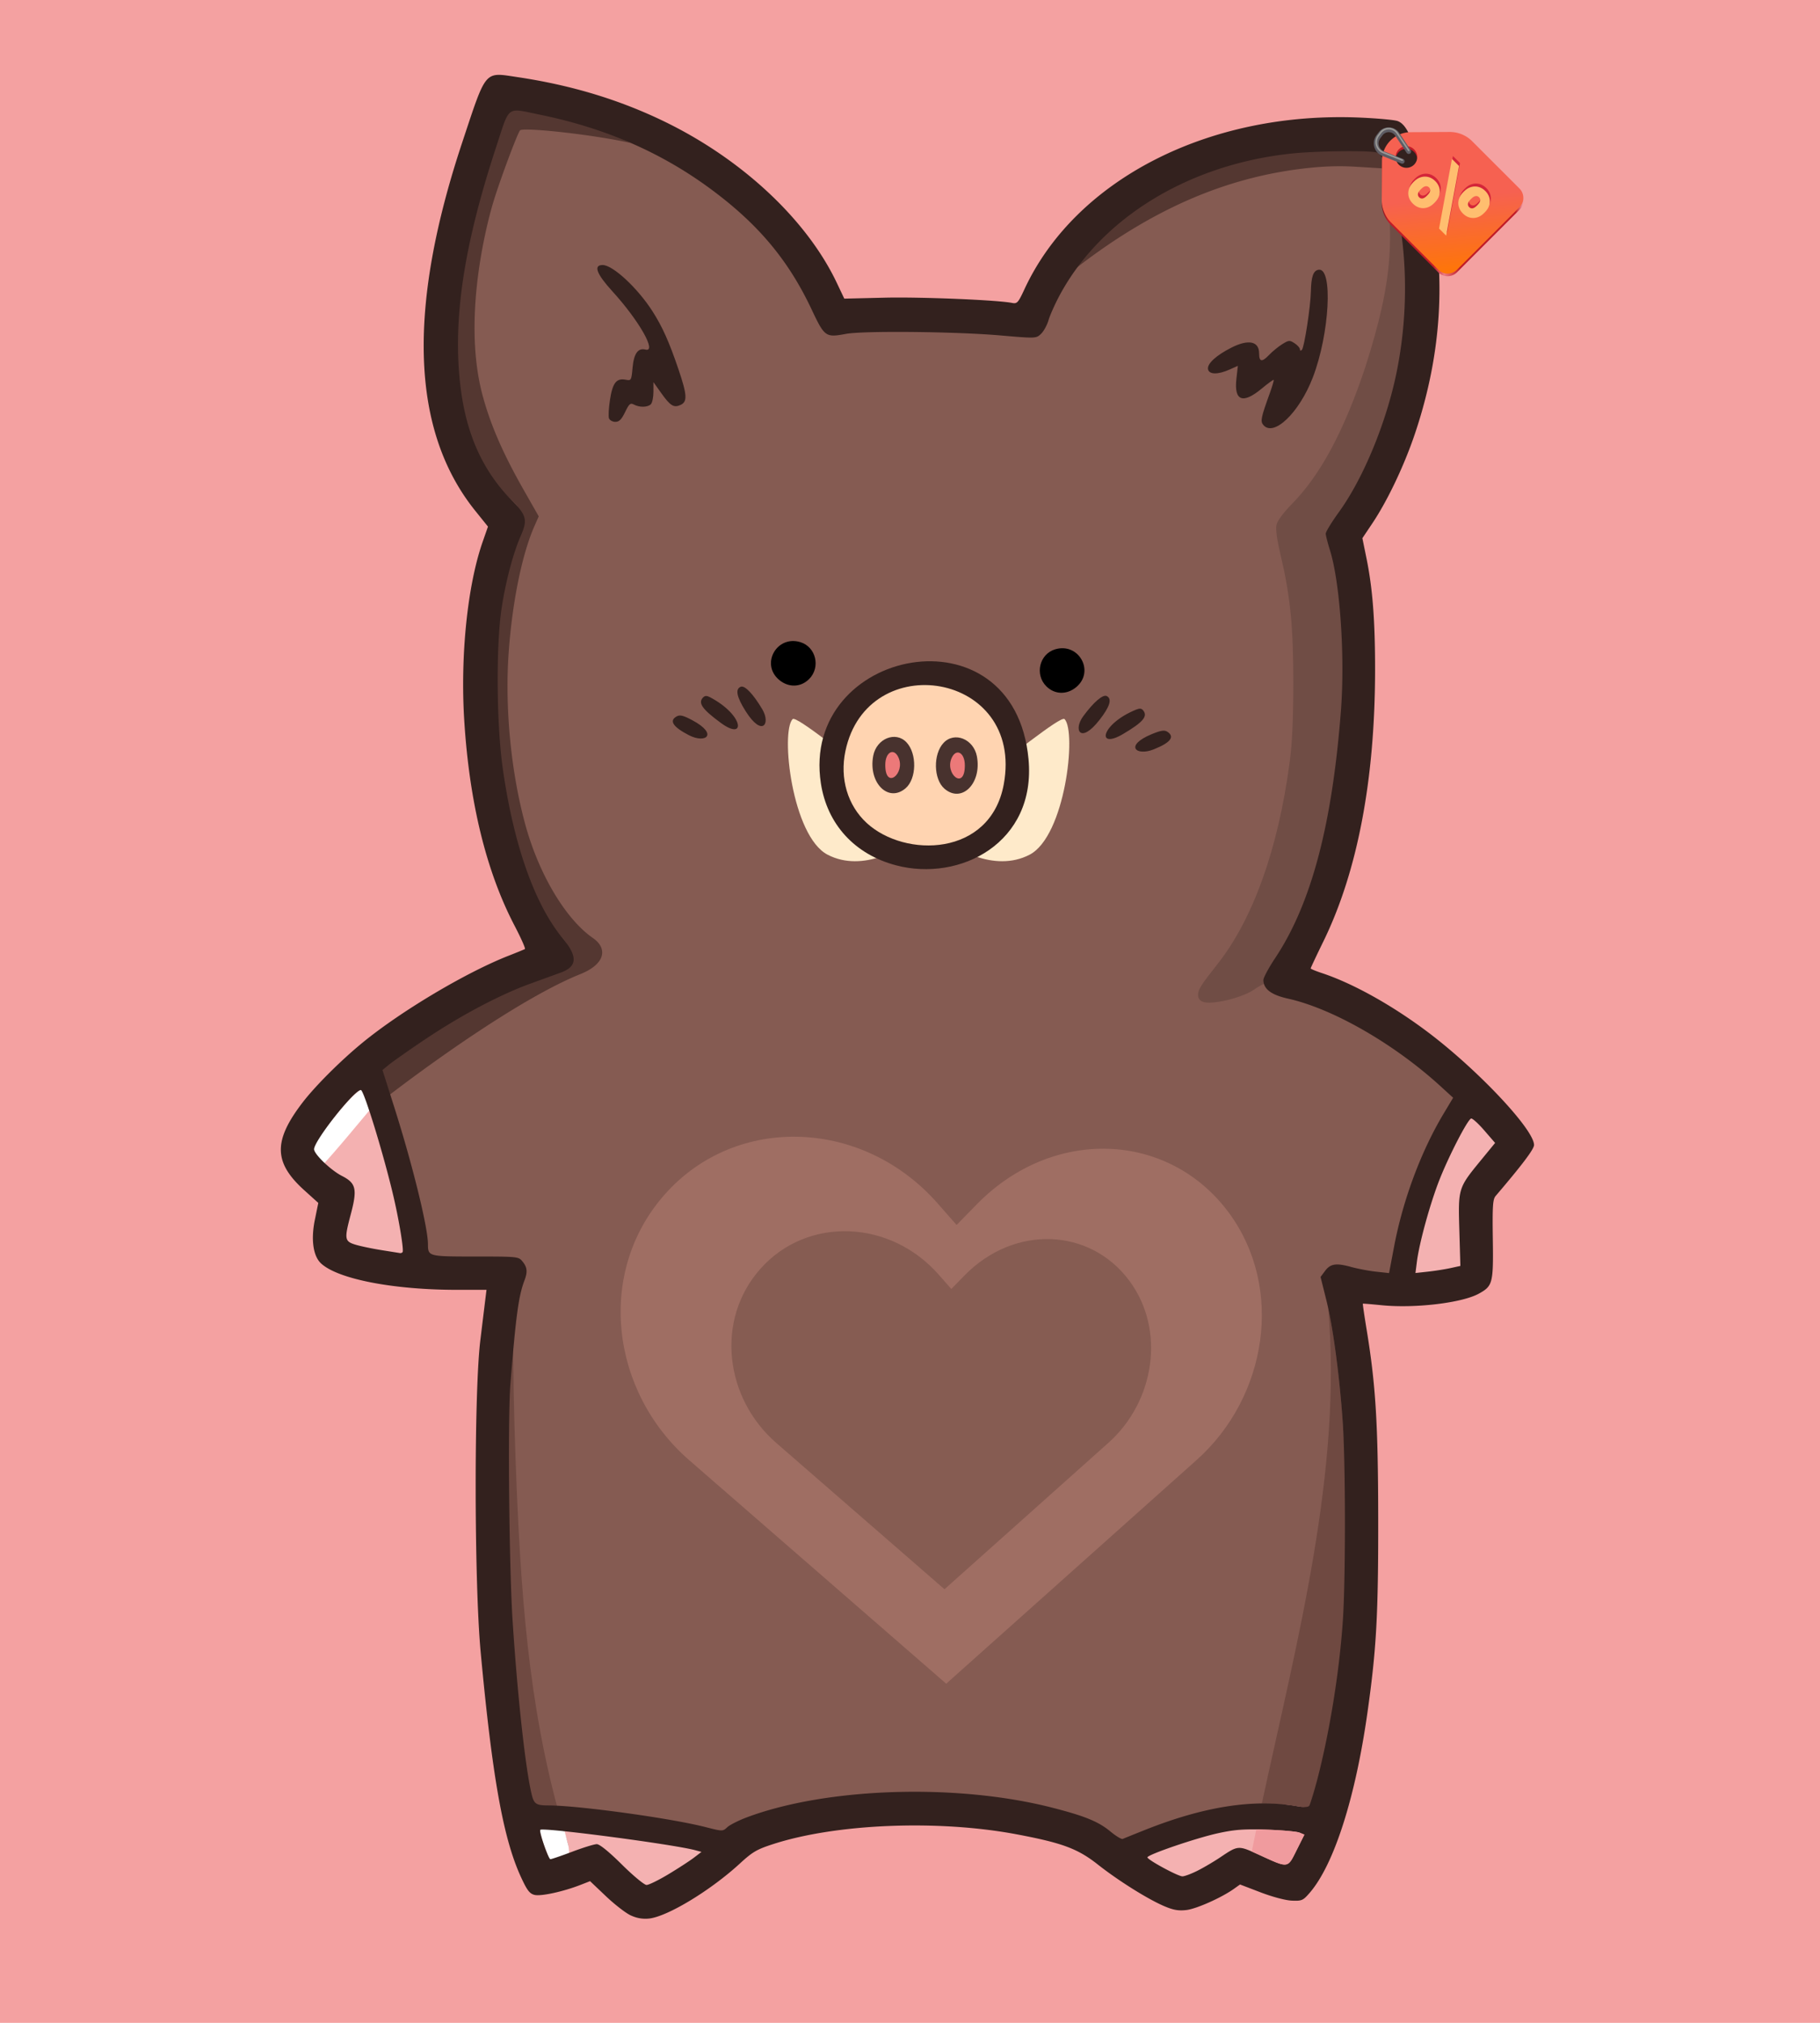 <svg xmlns="http://www.w3.org/2000/svg" xmlns:xlink="http://www.w3.org/1999/xlink" xml:space="preserve" width="1800" height="2000"><defs><linearGradient id="a" x1="2" x2="112" y1="74" y2="74" gradientUnits="userSpaceOnUse"><stop offset="0" stop-color="#ef939a"/><stop offset=".046" stop-color="#c01c28"/><stop offset=".436" stop-color="#c01c28"/><stop offset=".545" stop-color="#eb7981"/><stop offset=".618" stop-color="#c01c28"/><stop offset=".936" stop-color="#c01c28"/><stop offset="1" stop-color="#650e14"/></linearGradient><linearGradient id="b" x1="68" x2="73.75" y1="125.75" y2="64" gradientUnits="userSpaceOnUse"><stop offset="0" stop-color="#ff7800"/><stop offset="1" stop-color="#f66151"/></linearGradient><linearGradient xlink:href="#a" id="c" x1="2" x2="112" y1="74" y2="74" gradientTransform="matrix(-1 0 0 1 1485.635 131.16)" gradientUnits="userSpaceOnUse"/><linearGradient xlink:href="#b" id="d" x1="68" x2="73.75" y1="125.75" y2="64" gradientTransform="matrix(-1 0 0 1 1485.635 131.16)" gradientUnits="userSpaceOnUse"/></defs><path fill="#f4a1a1" fill-rule="evenodd" d="M0 0h1800v2000H0z"/><path fill="#855b52" d="M528.408 106.899c-4.756-.253-8.5-.377-13.202.336s-12.337 3.236-17.454 9.538c-4.088 5.035-3.998 6.293-5.223 8.958-1.227 2.665-2.488 5.677-3.867 9.127-2.762 6.898-5.947 15.471-9.19 24.623-6.483 18.308-13.067 38.376-16.46 51.786-3.586 14.185-7.903 35.505-10.101 49.894-5.112 33.472-6.155 84.394-.917 113.194 6.746 37.093 22.788 76.23 49.827 124.361l7.452 13.264-.406.934v.005c-8.388 19.367-15.541 47.352-20.795 77.749-7.07 40.908-8.492 111.436-3.277 154.138 10.79 88.362 36.486 153.2 82.088 193.963 1.498 1.339 1.161 1.136 2.257 2.18a185 185 0 0 1-12.055 6.201c-30.544 14.4-60.085 31.716-101.087 59.072-27.54 18.373-48.197 32.79-62.337 43.578-7.068 5.394-12.443 9.77-16.82 14.01-2.187 2.123-4.131 4.064-6.336 7.296-2.202 3.232-8.375 9.31-3.13 22.892 7.043 18.237 31.138 111.545 33.638 129.968.677 4.997 1.428 9.636 2.17 13.48.37 1.92.721 3.602 1.184 5.38a32 32 0 0 0 .94 3.112c.48 1.343-1.068 2.232 5.484 8.816 4.766 4.787 6.799 4.735 8.228 5.262 1.43.524 2.22.705 2.88.857 1.318.307 2.028.399 2.733.499 1.41.197 2.597.31 4.001.426 2.802.237 6.279.447 10.479.66 8.4.427 19.556.833 31.697 1.129 14.77.361 20.286.7 26.175 1.046-.077.258-.046.442-.14.708-2.23 6.322-2.858 10.929-4.12 18.165a480 480 0 0 0-3.531 24.055c-3.17 26.19-3.366 40.97-1.303 107.058 5.094 163.23 14.2 254.11 35.024 346.013l6.66 29.386a22.31 22.31 0 0 0 21.752 17.376h7.753c5.006 0 34.896 3.162 63.366 7.348 28.47 4.183 58.805 9.5 70.775 12.496l13.086 3.273a22.3 22.3 0 0 0 15.18-1.585l15.593-7.593c57.73-28.126 201.15-37.324 293.614-14.467 30.877 7.635 42.297 12.283 51.965 19.11 4.289 3.03 8.476 5.615 12.563 7.726 2.04 1.055 3.996 1.994 6.516 2.89 2.522.897 3.897 3.73 14.911 1.092 3.398-.814 3.484-1.024 5.23-1.635 1.75-.608 3.885-1.377 6.362-2.285a1308 1308 0 0 0 17.758-6.675c29.167-11.192 65.854-20.005 84.317-21.247 5.242-.353 9.994-.72 13.604-1.041a161 161 0 0 0 4.63-.461c.673-.078 1.246-.143 2.253-.315.503-.087 1.006-.144 2.472-.552.733-.203 1.603-.355 3.892-1.473 1.144-.559 2.698-1.242 5.235-3.55.635-.577 1.33-1.273 2.07-2.154s2.299-3.294 2.3-3.294l2.938-11.065s-.151 2.6-.204 2.982c-.052.385-.084.564-.11.705-.046.284-.063.377-.077.449a500 500 0 0 1 .708-3.257 20119 20119 0 0 1 9.82-44.006c28.6-127.452 42.863-203.774 51.626-276.858 3.783-31.546 4.802-53.073 4.911-102.718.064-28.896.055-44.663-.643-56.453-.697-11.79-2.46-20.074-4.841-28.826-.18-.662-.064-.25-.224-.863.666.125 1.668.155 2.128.282 6.809 1.892 15.387 3.361 23.578 4.48l13.177 1.806c11.699 1.6 22.618-6.196 24.905-17.778l2.34-11.85c11.383-57.597 28.063-102.87 52.732-144.32 1.323-2.226 3.605-4.76 5.374-11.672 1.767-6.912-.57-17.535-4.059-22.844-6.976-10.617-13.435-14.121-26.656-25.154-40.84-34.074-89.318-62.264-131.037-74.883-13.804-4.174-21.143-6.623-24.242-7.87-1.02-1.438-2.398-3.098-4.85-5.075-5.299-4.268-15.081-5.876-20.043-4.966-9.924 1.823-11.451 4.316-16.956 7.423-.609.342-2.21.923-3.241 1.378.501-.688.66-1.01 1.183-1.717 44.184-59.916 69.968-148.522 74.385-245.89 2.615-57.694-.35-113.224-8.833-155.272-4.72-23.398-5.78-33.564-5.61-34.59.085-.512-.247-.165 1.432-2.559s5.386-6.753 10.804-13.092c31.796-37.213 53.477-79.135 73.496-140.333 20.611-63.002 28.295-112.348 24.246-161.91-1.156-14.161-2.43-27.896-3.605-35.247v-.005l-1.336-8.36a22.31 22.31 0 0 0-21.363-18.774l-20.453-.604c-91.257-2.7-175.341 22.496-257.275 76.504-37.01 24.394-49.181 37.953-66.8 73.787l-8.14 16.554-4.847-.12c-11.342-.283-59.017-.88-107.468-1.372-41.299-.42-63.505-.737-74.484-1.32-1.456-.078-.919-.075-1.978-.172-.286-.496-.127-.22-.395-.713a604 604 0 0 1-8.118-15.552c-34.332-68.082-89.737-121.127-164.332-158.51-23.172-11.61-41.013-16.242-80.78-21.115-22.273-2.73-35.635-4.258-45.146-4.764zm794.118 1165.35c-.94.264-1.217.042-1.19.037.024 0 .79-.016 1.19-.037"/><path fill="#feeaca" fill-rule="evenodd" d="M874.838 775.07c-32.544-22.714-87.256-67.94-90.943-64.077-12.065 12.655-.602 115.753 34.607 134.062 35.074 18.239 76.558-6.566 87.685-20.054 11.124-13.488 1.194-27.217-31.349-49.932m87.105 0c32.545-22.713 87.257-67.94 90.943-64.076 12.065 12.655.603 115.753-34.606 134.062-35.074 18.239-76.559-6.566-87.685-20.054-11.125-13.488-1.194-27.217 31.348-49.932"/><path fill="#ec7979" d="M945.267 740.37c-3.087.776-5.092 2.971-6.592 5.445-1.5 2.472-2.491 5.425-2.813 8.6a20.9 20.9 0 0 0 .407 6.522c1.303 5.835 4.537 11.056 10.144 12.442 1.674.414 2.17.432 3.895-.016h.005c2.365-.616 4.156-2.332 5.293-4.262 1.14-1.93 1.792-4.162 2.154-6.693.218-1.532.312-2.705.359-4.58.121-5.153-.745-9.608-3.105-13.144-1.197-1.79-2.542-3.17-4.788-4.02a8.53 8.53 0 0 0-4.959-.295zm-61.029.22c-1.641-.41-3.46-.182-4.966.56-4.074 2.009-6.054 6.519-6.693 11.75-.32 2.63-.257 6.73.221 9.36h.005c.43 2.368 1.04 4.373 2.061 6.083s2.605 3.141 4.523 3.742c.625.195.915.31 1.863.327 2.002.042 2.998-.44 4.413-1.274 1.828-1.074 3.105-2.445 4.229-4.116 1.203-1.787 2.173-3.997 2.738-6.135.403-1.525.523-2.495.53-4.9.009-2.384-.1-3.379-.473-4.81-.825-3.17-2.176-5.965-4.214-8.026-1.189-1.203-2.593-2.148-4.236-2.56z"/><path fill="#ffd4b1" d="M913.877 670.127c-40.815.124-73.674 26.309-83.89 66.58-6.78 26.73-1.564 54.525 14.642 74.269 13.835 16.853 35.233 27.928 59.398 31.473 15.56 2.282 31.357.683 46.042-4.677 33.098-12.08 51.606-42.409 51.606-82.321 0-33.88-16.872-61.571-46.538-75.898-13.992-6.758-25.867-9.473-41.26-9.426m-30.933 66.17c3.813-.422 7.55 1.149 10.434 6.787 2.79 5.455 2.32 3.61 2.32 13.276 0 4.55-.125 7.058-.353 8.422s-.428 1.887-1.432 3.877c-.742 1.468-3.932 5.319-4.427 5.713-.938.742-3.019 1.631-5.078 1.89-2.059.26-3.989-.178-4.46-.424-5.177-2.698-9.276-9.857-9.131-20.946.109-8.462.918-10.542 4.68-14.501 2.584-2.721 5.156-3.84 7.447-4.094m62.805.252c1.879.039 4.181.688 6.978 2.713 4.06 2.943 6.142 7.037 6.153 15.667v.005c.017 12.487-3.72 18.69-9.492 21.312-2.397 1.09-3.767 1.16-5.122.867s-3.082-1.152-5.395-3.463c-3.612-3.612-5.17-7.537-5.17-16.857 0-7.239 1.955-12.678 4.368-15.92s4.865-4.382 7.68-4.323z"/><path fill="#543731" d="M1370.331 145.643c-7.52-2.017-72.204-5.894-95.773-3.527-90.463 9.088-171.577 65.267-217.184 128.227l10.36-7.916c72.896-55.717 143.856-86.49 220.703-95.71 19.065-2.288 34.988-2.877 51.433-1.913l31.448 1.905c-2.9-7.497 1.962-20.275-.987-21.066M498.958 88.561c-10.506-.275-5.61 32.183-15.15 61.259-8.165 24.882-14.956 48.155-20.417 70.1-5.069 20.38-7.122 38.028-9.932 56.348-4.986 39.48-5.548 91.835-.109 117.988 4.188 20.117 13.847 47.682 21.177 60.417 6.398 11.115 21.089 29.857 30.07 38.36 10.15 9.61 12.135 13.04 7.737 26.461.033 4.074-1.526 8.61-4.309 14.981-3.49 7.99-6.991 18.52-10.128 30.16-14.816 61.471-14.46 139.371 1.237 228.974 2.662 15.202 12.403 50.21 18.417 66.187 10.99 29.2 22.2 48.783 38.414 67.112 7.372 8.333 8.614 16.688 4.39 23.333 1.288 7.137-8.08-5.642-17.775-2.11-5.048 1.84-17.256 11.45-28.94 15.692-29.925 10.862-65.631 44.745-100.38 68.191-16.355 11.038-32.443 22.315-35.746 25.06l-2.348 1.95a39 39 0 0 0 2.021 6.24c2.394 5.731-13.827 34.248-12.004 32.808 60.883-48.037 152.354-112.314 208.877-134.988 24.41-9.792 27.352-25.235 12.337-35.642-27.044-18.74-53.537-63.248-66.947-112.467-14.182-52.062-20.283-115.743-16.321-170.389 3.621-49.953 13.225-96.838 25.53-124.66l4.154-9.394-14.95-26.275c-20.388-35.82-32.715-64.154-40.536-93.187-21.619-80.251 7.052-179.63 10.543-191.178 6.6-21.84 23.924-68.261 26.502-71.024 2.927-3.136 70.079 3.742 109.769 12.597-26.447-11.016-41.977-31.634-72.162-37.786-10.376-2.114-26.005-9.801-30.778-9.927z"/><path fill="#f4b1b1" d="M1455.435 1100.666c-3.539 0-4.228 1.413-4.986 2.12s-1.293 1.364-1.86 2.106c-1.136 1.489-2.311 3.304-3.647 5.514-2.671 4.423-5.898 10.365-9.31 17.044-6.82 13.358-14.312 29.55-18.901 41.718-9.216 24.435-18.837 61.293-21.948 84.312l-.53 3.917a6.157 6.157 0 0 0 6.891 6.932l4.314-.56c14.506-1.878 27.53-3.848 33.187-5.128l5.664-1.277a6.16 6.16 0 0 0 4.8-6.074l-.374-31.93c-.273-23.42-.374-34.137 2.299-42.178s8.668-15.301 22.192-31.722c2.574-3.126 4.87-6.072 6.567-8.407.849-1.166 1.542-2.164 2.108-3.076.284-.457.534-.872.813-1.47.14-.298.293-.627.46-1.23.169-.608.695-1.464-.086-3.777-.522-1.545-.825-1.704-1.137-2.149s-.632-.85-.992-1.295a86 86 0 0 0-2.63-3.06 301 301 0 0 0-7.336-7.862 285 285 0 0 0-7.455-7.495 70 70 0 0 0-2.834-2.6 17 17 0 0 0-1.265-1.005 8 8 0 0 0-.958-.598c-.456-.24-.871-.77-3.046-.77m-217.467 701.566c-1.51-.036-3.045.137-5.221.137-14.716 0-36.977 5.095-63.362 13.737-15.635 5.12-24.528 8.123-30.022 10.592-2.746 1.235-4.758 1.934-6.998 4.73-1.12 1.397-2.172 3.913-1.938 6.304.233 2.395 1.333 3.978 2.14 4.95 1.707 2.056 2.295 2.092 3.44 2.848a83 83 0 0 0 4.07 2.49 218 218 0 0 0 11.203 5.993c5.168 2.589 9.206 4.434 12.586 5.648s5.771 2.576 10.435 1.132c3.97-1.23 8.846-3.634 14.662-6.7s12.158-6.71 17.43-10.107c8.152-5.256 12.567-7.85 15.027-8.77s3.344-.857 7.729-.4l8.282.865a7.26 7.26 0 0 0 7.92-6.08l.978-6.144c.508-3.196 1.367-7.614 1.664-8.804.23-.921.748-1.977.42-4.522-.33-2.545-3.256-5.953-5.35-6.787-2.092-.833-3.585-1.075-5.098-1.112z"/><path fill="#704d45" d="M1325.68 117.71c-73.776-.09-120.608 20.593-178.5 46.364-6.432 2.864-14.725 10.551-20.861 14.194l-3.82 21.25c27.872-21.23 59.307-45.369 95.821-44.131 38.446 1.303 94.254-16.103 125.926-12.895l20.77 3.245c16.602 86.224 12.29 132.32-14.617 216.931-21.068 63.338-44.306 106.708-72.622 135.542-8.559 8.717-14.428 16.658-15.326 20.744-.943 4.298.452 14.63 3.97 29.423 9.66 40.607 12.714 71.16 12.687 126.89-.015 35.763-1.102 59.163-3.642 78.392-11.262 85.298-36.2 155.066-71.29 199.448-16.473 20.837-19.295 25.305-19.295 30.535 0 3.295 1.673 5.689 4.816 6.883 8.454 3.215 37.592-3.596 49.907-11.666 31.633-21.72 33.055 1.81 48.72-34.855 8.524-14.566 24.471-50.962 31.349-74.276 27.54-93.359 41.964-222.056 25.694-312.414l-4.858-24.685 11.604-18.35c44.356-67.756 75.755-171.032 68.899-254.843-1.264-15.473-4.308-38.517-6.757-51.21-5.422-28.068-21.433-76.872-27.072-82.512-6.479-6.478-17.789-7.948-61.503-8.002"/><path fill="#f4b1b1" d="M554.304 1805c-.996 0-2.838.447-4.057 1.842a5.37 5.37 0 0 0-1.327 3.762c.065 1.663.434 1.966.613 2.323.361.714.571.957.814 1.278a23 23 0 0 0 1.681 1.95c2.95 3.128 4.904 7.384 5.475 12.405.11.95.218 1.821.327 2.536.056.356.11.663.175.992.034.163.062.322.137.591.039.137.08.299.196.592.114.29 0 .638 1.211 1.852h.005l1.315.969s.713.31.983.389c.54.155.88.187 1.145.202.53.037.766 0 .962-.02.393-.042.551-.083.706-.117.308-.068.506-.128.739-.196.464-.135.992-.302 1.63-.514a189 189 0 0 0 4.78-1.672 216 216 0 0 1 11.9-3.945c3.408-1.01 6.732-1.564 6.09-1.54.97-.037-.524-.462.978.444 2.429 1.464 8.936 6.82 16.491 14.049 15.048 14.393 22.237 20.988 27.511 24 .592.338 1.162.634 1.731.892.285.13.56.25.917.374s.464.367 2.04.381c2.926.027 3.401-.643 5.005-1.303s3.498-1.542 5.626-2.604c4.256-2.124 9.427-4.958 14.462-7.979 6.848-4.106 14.833-9.3 21.094-13.6 3.13-2.15 5.815-4.066 7.775-5.568.979-.75 1.757-1.373 2.455-2.02.35-.323.666-.595 1.15-1.246.241-.324.574-.693.908-1.76.334-1.064.314-3.977-1.51-5.644-1.143-1.045-1.367-.932-1.66-1.059a9 9 0 0 0-.725-.277 28 28 0 0 0-1.403-.428 109 109 0 0 0-3.81-.984 220 220 0 0 0-9.636-2.106c-21.763-4.197-73.225-11.489-111.003-15.757a2844 2844 0 0 0-12.165-1.346l-.862-.087c-.11-.015-.205-.022-.299-.03-.093-.015.114-.029-.568-.029z"/><path fill="#6f4941" d="M505.852 1311.087c-3.856-6.09-5.496 41.559-5.48 159.083.02 108.376.489 125.17 4.904 173.123 2.687 29.208 6.892 66.49 9.34 82.845 2.452 16.356 5.026 34.033 5.718 39.281 1.121 8.486.526 30.667 6.193 31.875 14.803 3.154 38.416 36.931 35.027 25.191-36.662-116.641-45.376-230.38-50.559-351.251-1.757-42.06-3.21-94.636-3.232-116.834-.02-22.197-.882-41.69-1.911-43.313"/><path fill="#f4b1b1" d="M366.245 1093.335a6.48 6.48 0 0 0-6.248 2.16l-16.77 19.857c-9.184 10.876-19.28 22.477-21.515 24.827l-5.003 5.26a6.47 6.47 0 0 0 .909 9.713l7.01 5.044h.004c4.034 2.9 9.58 6.612 12.922 8.618 2.268 1.363 5.855 4.817 5.674 4.56.031.047 1.08 2.986.864 7.949-.218 4.963-1.297 11.822-3.307 20.118a266 266 0 0 0-2.638 12.073c-.685 3.565-1.183 5.718-1.183 8.422 0 2.27.633 5.044 2.223 7.265s3.76 3.69 6.12 4.812c4.716 2.248 10.79 3.612 20.341 5.449 8.306 1.595 16.728 3.261 17.888 3.513 2.621.572 5.9.841 8.998.945h.004l4.934.167a6.47 6.47 0 0 0 6.65-7.124l-.971-9.456c-2.268-22.141-12.79-66.38-25.329-107.678l-6.692-22.039a6.48 6.48 0 0 0-4.884-4.455z"/><path fill="#fff" d="M357.262 1077.577c-6.767.119-48.082 51.232-48.082 60.115 0 3.547 7.395 14.235 9.85 14.235.336 0 14.35-15.906 25.636-29.372l20.517-24.483-2.678-9.558c-1.47-5.258-3.577-10.12-4.682-10.804a1 1 0 0 0-.56-.133m183.666 729.137c-9.128 0-7.059 3.63-5.66 9.2.79 3.147 2.801 8.988 4.467 12.976 3.207 7.678 5.125 20 19.069 14.699 4.933-1.876 4.603-14.539 2.75-21.104-1.288-4.567-3.07-11.871-3.113-11.901 0 0-11.99-3.87-17.513-3.87"/><path fill="#6f4941" d="M1313.583 1293.296c14.22 160.317-31.019 329.717-65.602 489.788 12.208-.125 23.927.81 35.21 2.79 10.992 1.927 15.84 2.056 16.401.443 11.405-32.86 29.846-107.463 34.825-180.366 2.782-40.76-3.596-158.483-6.414-199.332-2.922-42.385-8.5-85.92-14.42-113.323"/><path fill="#33211e" d="M623.635 1893.696c-4.845-2.265-15.837-10.788-24.427-18.945l-15.621-14.827-9.559 3.727c-17.018 6.632-39.104 11.431-45.376 9.857-4.855-1.219-7.325-4.45-13.321-17.43-17.578-38.043-28.447-98.653-39.967-222.87-6.41-69.123-6.604-256.418-.319-308.01 1.708-14.021 3.78-30.988 4.603-37.706l1.5-12.214h-29.053c-62.988 0-117.605-10.567-134.477-26.018-7.893-7.228-10.244-23.512-6.234-43.181l3.414-16.743-13.849-12.5c-30.47-27.501-30.847-48.87-1.535-86.985 12.618-16.405 38.024-41.712 59.475-59.24 38.14-31.166 102.022-69.15 143.978-85.614 8.178-3.208 15.5-6.205 16.27-6.658s-3.83-10.841-10.225-23.087c-27.889-53.401-44.61-121.458-49.735-202.428-4.066-64.232 3.098-133.96 18.21-177.212l5.224-14.953-12.597-15.66c-63.37-78.772-67.642-199.266-12.906-364.051 24.18-72.794 21.514-69.634 54.549-64.72 53.521 7.959 101.466 22.494 146.253 44.336 76.627 37.371 140.23 97.01 169.708 159.132l7.395 15.58 39.976-.956c35.508-.85 111.407 2.28 125.98 5.196 4.955.99 6.02-.185 12.16-13.422 50.466-108.791 182.967-176.459 332.51-169.808 17.226.767 33.715 2.304 36.64 3.415 7.17 2.726 12.19 11.578 20.106 35.45 29.392 88.637 28.286 181.345-3.266 274.434-10.619 31.329-27.025 65.73-41.99 88.04l-9.725 14.5 3.983 19.489c6.145 30.068 8.601 61.772 8.578 110.666-.053 108.354-17.352 199.31-51.027 268.292-6.973 14.285-12.677 26.397-12.677 26.914s5.017 2.603 11.15 4.633c30.448 10.072 69.256 31.669 104.428 58.115 49.515 37.23 105.34 96.497 105.34 111.835 0 4.113-11.467 19.331-38.005 50.439-2.784 3.263-3.226 10.047-2.765 42.484.623 43.83-.053 46.466-13.829 54.066-16.646 9.183-63.266 14.72-96.22 11.43-9.932-.992-18.25-1.68-18.486-1.528s1.45 11.713 3.747 25.692c8.97 54.603 11.333 93.181 11.445 186.854.114 95.547-1.756 129.096-10.718 192.242-11.931 84.07-33.097 150.012-57.04 177.7-6.591 7.623-7.774 8.14-17.705 7.73-6.191-.255-19.122-3.683-30.917-8.2l-20.275-7.76-6.087 4.336c-12.205 8.688-36.967 19.735-46.871 20.907-7.798.925-12.844.067-21.739-3.699-16.315-6.904-45.495-25.171-65.946-41.285-19.973-15.737-35.158-21.376-80.525-29.909-77.347-14.546-177.584-10.551-240.158 9.571-16.505 5.309-20.68 7.73-33.273 19.296-29.181 26.808-72.047 52.728-90.088 54.478-6.305.611-12.105-.42-18.09-3.217m37.447-40.608c9.699-5.828 21.022-13.184 25.168-16.346l7.535-5.747-6.241-1.686c-21.468-5.804-150.54-22.771-153.175-20.137-1.48 1.479 7.998 29.023 9.987 29.023 1.11 0 10.87-3.34 21.687-7.42 10.82-4.082 21.69-7.426 24.158-7.435 2.837-.015 11.993 7.417 24.868 20.165 11.247 11.138 22.17 20.18 24.379 20.18 2.2 0 11.937-4.768 21.634-10.597m523.197-3.456c6.097-3.056 16.34-9.091 22.766-13.413 17.52-11.784 17.57-11.788 37.967-2.442 29.628 13.576 28.24 13.738 37.293-4.36l7.753-15.495-4.865-1.99c-2.674-1.094-17.29-2.407-32.478-2.916-22.475-.755-31.37-.112-47.795 3.455-21.724 4.717-70.099 21.234-70.099 23.933 0 2.393 30.117 18.722 34.59 18.756 2.083.016 8.774-2.472 14.868-5.528m-52.643-40.044c58.875-23.535 108.405-31.287 151.555-23.718 10.993 1.93 11.715-.14 12.275-1.754 11.405-32.859 27.642-108.84 32.62-181.742 2.783-40.761 2.734-154.907-.083-195.757-3.223-46.743-9.679-94.886-16.258-121.246l-5.697-22.832 4.348-5.844c5.436-7.31 10.948-8.16 26.015-4.016 6.541 1.8 17.63 3.895 24.643 4.654l12.75 1.381 4.974-26.236c8.746-46.111 26.58-93.988 48.909-131.288l9.477-15.832-12.566-11.478c-45.864-41.892-106.471-76.675-150.777-86.53-16.58-3.69-24.293-9.547-24.293-18.449 0-2.288 5.262-12.07 11.691-21.732 35.55-53.431 56.274-131.384 64.962-244.366 4.146-53.918-.853-126.952-10.877-158.925-2.265-7.225-4.122-14.571-4.128-16.323 0-1.753 5.86-11.311 13.03-21.242 24.245-33.568 46.894-88.455 57.06-138.277 12.407-60.806 10.855-126.238-4.324-182.249-6.963-25.699-10.52-33.703-15.576-35.058-7.521-2.019-58.835-1.441-82.404.926-102.482 10.295-189.942 63.538-231.2 140.749-4.494 8.412-9.35 19.324-10.788 24.248-1.44 4.924-4.795 10.997-7.457 13.497-4.827 4.536-4.922 4.54-40.577 1.466-44.087-3.798-135.153-4.693-152.32-1.494-20.099 3.742-21.095 3.032-33.937-24.19-23.102-48.98-52.944-84.533-100.14-119.31-49.032-36.132-104.396-60.148-169.01-73.315-33.199-6.765-29.086-9.87-42.963 32.421-31.789 96.88-42.749 169.334-35.429 234.196 5.402 47.861 21.683 84.788 50.189 113.83 15.625 15.921 16.694 20.067 9.459 36.631-7.392 16.919-14.832 45.23-18.75 71.342-5.55 36.998-5.013 113.733 1.102 157.368 10.511 74.997 31.496 134.863 58.824 167.814 15.603 18.81 15.195 28.68-1.432 34.74-5.05 1.84-18.74 6.816-30.423 11.057-29.925 10.863-69.338 31.773-104.086 55.218-16.357 11.037-32.443 22.313-35.746 25.058l-6.008 4.989 11.733 36.962c17.922 56.453 33.148 118.333 33.239 135.07.067 12.288.215 12.327 46.804 12.34 42.364.015 42.792.057 46.816 5.025 4.611 5.695 5.044 10.178 1.806 18.697-5.813 15.29-8.484 35.034-13.896 102.679-2.671 33.388-1.296 179.622 2.195 233.663 4.67 72.225 12.288 142.472 18.423 169.847 2.575 11.488 4.294 12.761 17.288 12.803 29.843.097 120.683 12.626 154.929 21.37 17.104 4.367 17.18 4.368 21.671.182 2.48-2.312 11.173-6.702 19.32-9.758 78.901-29.59 207.232-33.742 301.392-9.748 32.737 8.341 46.252 13.838 58.096 23.624 5.592 4.623 11.126 7.975 12.299 7.453 1.172-.523 10.735-4.39 21.25-8.593zm302.914-555.806 9.772-2.142-1.026-35.51c-1.197-41.482-1.203-41.464 21.56-69.233l13.82-16.86-10.77-12.432c-5.922-6.836-11.763-12.1-12.978-11.693-3.543 1.18-21.948 36.813-31.326 60.647-9.2 23.388-19.88 62.13-22.256 80.753l-1.448 11.334 12.439-1.361c6.842-.747 16.838-2.324 22.212-3.503m-1036.426-15.73c1.475-1.472-3.202-30.272-8.884-54.726-9.45-40.671-29.343-105.6-32.353-105.6-6.614 0-46.26 50.166-46.26 58.535 0 4.888 16.626 20.828 27.526 26.389 14.09 7.189 15.397 12.999 8.636 38.424-6.38 23.99-6.014 26.278 4.73 29.55 4.965 1.513 16.674 3.959 26.02 5.436a6756 6756 0 0 1 18.233 2.896c.682.115 1.74-.291 2.352-.903"/><path fill="#33211e" d="M1140.965 740.936c16.613-6.626 21.148-12.387 13.687-17.387-2.942-1.972-6.46-1.447-15.62 2.335-27.32 11.284-15.564 22.029 1.934 15.05m-30.299-15.175c19.848-11.728 24.766-17.504 19.93-23.405-1.62-1.98-3.416-2.183-6.86-.782-35.149 14.306-39.652 39.9-13.07 24.19m-23.354-13.825c10.385-13.262 12.758-20.982 7.29-23.728-3.818-1.917-12.95 5.917-23.338 20.024-9.933 13.49-2.771 27.734 16.048 3.704M681.3 726.883c-15.874-8.235-19.819-14.417-11.9-18.654 3.123-1.672 6.572-.801 15.311 3.868 26.073 13.93 13.31 23.46-3.411 14.784m31.65-12.104c-18.588-13.633-22.911-19.867-17.518-25.26 1.81-1.81 3.616-1.836 6.904-.1 33.562 17.711 35.515 43.624 10.615 25.363m24.606-11.448c-9.023-14.223-10.62-22.14-4.906-24.333 3.987-1.529 12.299 7.17 21.242 22.235 8.552 14.406.015 27.871-16.336 2.098"/><path fill="#f09b9e" d="M1242.517 1808.763q-2.295 10.964-4.485 21.86a455 455 0 0 1 6.977 3.152c29.63 13.577 28.24 13.74 37.295-4.359l7.75-15.493-4.862-1.992c-2.676-1.093-17.29-2.406-32.478-2.916a504 504 0 0 0-10.197-.252"/><path fill="#48322e" d="M895.688 779.325c10.872-9.376 11.352-34.192.878-45.342-10.754-11.447-29.742-3.76-32.949 13.342-5.013 26.714 15.023 46.703 32.07 32m-20.14-23.018c0-12.89 8.563-17.205 13.025-7.415 7.136 15.663-13.026 32.751-13.026 7.415"/><path d="M1034.819 678.538c-11.657-11.659-6.818-31.889 8.747-36.553 23.31-6.984 39.42 21.757 20.92 37.323-9.3 7.826-21.385 7.512-29.667-.77m-234.617-7.124c11.659-11.659 6.817-31.889-8.746-36.553-23.31-6.983-39.42 21.758-20.92 37.324 9.3 7.825 21.384 7.51 29.666-.771"/><path fill="#33211e" d="M1249.393 420.119c-3.017-3.634-2.273-7.244 6.467-31.416 2.478-6.851 4.205-12.759 3.837-13.128-.369-.367-5.77 3.567-12.002 8.743-18.632 15.472-27.35 12.04-24.877-9.797l1.447-12.807-8.08 3.608c-11.88 5.304-20.665 5.09-21.467-.518-.764-5.36 8.189-13.513 23.18-21.11 16.86-8.545 27.382-6.344 27.382 5.728 0 8.45 2.776 8.904 9.764 1.6 3.392-3.546 9.299-8.385 13.127-10.754 6.513-4.032 7.296-4.087 12.214-.864 2.89 1.893 5.254 4.567 5.254 5.943 0 1.573.735 1.75 1.979.483 2.344-2.393 8.551-42.717 8.855-57.522.305-14.94 2.414-20.862 7.706-21.63 14.35-2.081 10.791 63.49-5.784 106.506-13.497 35.032-38.782 59.25-49.002 46.936m-647.09-6.488c-.73-1.906-.28-10.24 1.002-18.523 2.576-16.645 6.395-21.467 15.578-19.677 5.415 1.057 5.586.75 6.741-11.993 1.255-13.834 5.418-19.686 12.661-17.805 11.796 3.062-6.093-28.498-32.692-57.678-15.69-17.212-18.91-25.928-9.578-25.928 10.087 0 34.59 22.729 49.307 45.735 9.764 15.264 16.51 30.318 25.624 57.176 8.687 25.6 9.08 32.26 2.09 35.445-6.678 3.042-10.08.923-19.264-11.994l-7.52-10.578v9.658c0 5.312-1.148 10.804-2.55 12.207-3.128 3.13-11.194 3.3-16.702.355-3.576-1.915-4.701-.962-8.78 7.435-3.563 7.332-5.86 9.628-9.631 9.628-2.725 0-5.553-1.558-6.285-3.463"/><path fill="#48322e" d="M934.088 779.805c-10.872-9.375-11.352-34.193-.878-45.34 10.754-11.45 29.742-3.76 32.95 13.34 5.012 26.715-15.024 46.704-32.072 32m20.142-23.017c0-12.89-8.564-17.207-13.026-7.415-7.136 15.661 13.026 32.752 13.026 7.415"/><path fill="#33211e" d="M886.288 855.579c-40.9-10.764-68.202-40.506-74.435-81.084-20.5-133.497 191.175-176.559 205.366-23.878 7.694 82.784-67.898 121.549-130.93 104.962m106.444-80.119c20.5-111.257-135.164-135.721-156.624-32.798-5.663 27.161 2.187 53.63 21.07 71.035 37.735 34.786 122.339 33.48 135.554-38.237"/><path fill="#9f6e63" fill-rule="evenodd" d="M792.378 1124.03c-50.215-2.027-99.476 16.952-134.795 56.764-68.324 77.014-53.904 195.124 24.035 262.89l20.106 17.48 234.087 203.534 229.344-204.825 18.45-16.476c69.803-62.341 86.624-170.173 31.67-244.463-59.4-80.294-173.95-85.225-249.322-8.11l-19.853 20.313-19-21.576c-36.207-41.112-85.146-63.53-134.722-65.53"/><path fill="#865c52" fill-rule="evenodd" d="M840.23 1217.395c-32.869-1.327-65.114 11.096-88.233 37.156-44.724 50.412-35.284 127.724 15.733 172.082l13.16 11.443 153.23 133.229 150.124-134.074 12.077-10.785c45.691-40.807 56.702-111.392 20.73-160.02-38.882-52.56-113.864-55.787-163.201-5.309l-12.996 13.296-12.437-14.123c-23.7-26.911-55.735-41.585-88.186-42.895"/><path fill="url(#c)" d="M1382.479 151.718a22 22 0 0 1 15.445-6.445l29.988-.164a24.23 24.23 0 0 1 17.246 7.09l36.274 36.277c3.945 3.945 3.945 10.34 0 14.285l-47.95 47.945a10.097 10.097 0 0 1-14.285.004l-36.273-36.273a24.2 24.2 0 0 1-7.082-17.25l.18-30.028a22 22 0 0 1 6.456-15.441m6.578 6.605a8.278 8.278 0 1 0 11.703 11.705 8.278 8.278 0 0 0-11.703-11.705m0 0" transform="translate(-408.269 -54.133)scale(1.29)"/><path fill="url(#d)" d="M1382.479 149.718a22 22 0 0 1 15.445-6.445l29.988-.164a24.23 24.23 0 0 1 17.246 7.09l36.274 36.277c3.945 3.945 3.945 10.34 0 14.285l-47.95 47.945a10.097 10.097 0 0 1-14.285.004l-36.273-36.273a24.2 24.2 0 0 1-7.082-17.25l.18-30.028a22 22 0 0 1 6.456-15.441m6.578 6.605a8.278 8.278 0 1 0 11.703 11.705 8.278 8.278 0 0 0-11.703-11.705m0 0" transform="translate(-408.269 -54.133)scale(1.29)"/><path fill="#5e5c64" d="M1373.825 125.937c3.874.114 7.697 1.97 10.079 5.529l11.32 16.986a2.41 2.41 0 0 1-.665 3.342 2.416 2.416 0 0 1-3.34-.671l-11.32-16.98c-2.996-4.495-9.353-4.67-12.586-.351l-2.094 2.79a8.497 8.497 0 0 0 3.667 13.074l18.81 7.521a2.407 2.407 0 0 1 1.342 3.128 2.413 2.413 0 0 1-3.128 1.348l-18.81-7.528c-8.11-3.247-10.976-13.445-5.73-20.434l2.088-2.79c2.57-3.428 6.494-5.07 10.367-4.964m0 0"/><path fill="#9a9996" d="M1373.78 126.382c3.373.095 6.702 1.718 8.79 4.839l11.32 16.987a.802.802 0 0 1-1.336.89l-11.32-16.986c-3.586-5.367-11.333-5.579-15.206-.42l-2.094 2.789c-4.025 5.366-1.874 13.037 4.356 15.526l18.81 7.528a.813.813 0 0 1 .456 1.04.8.8 0 0 1-1.046.451l-18.811-7.528c-7.17-2.864-9.678-11.802-5.045-17.982l2.093-2.79c2.25-3.002 5.667-4.438 9.038-4.344zm0 0"/><path fill="#d42539" d="M1447.745 208.158c1.97 1.97 4.163 3.306 6.567 3.997q3.643 1.012 7.363-.026c2.5-.715 4.848-2.162 7.035-4.354l.821-.821q3.314-3.312 4.35-7.03c.715-2.5.73-4.965.055-7.394q-1.012-3.637-3.966-6.592-2.986-2.984-6.622-3.997c-2.43-.675-4.894-.66-7.393.056q-3.75 1.013-7.061 4.324l-.822.822q-3.28 3.28-4.324 7.06-1.036 3.721-.025 7.358c.69 2.41 2.036 4.611 4.021 6.597zm6.24-6.24q-1.393-1.396-1.205-3.285c.13-1.295.967-2.716 2.52-4.269l.82-.821q2.352-2.35 4.325-2.57 1.944-.25 3.336 1.149c.912.912 1.29 2.016 1.124 3.31q-.242 1.942-2.6 4.3l-.822.821c-1.547 1.547-2.963 2.399-4.238 2.545q-1.892.19-3.26-1.18m-55.72-3.502q2.954 2.954 6.567 3.997 3.643 1.012 7.363-.03 3.748-1.067 7.035-4.35l.817-.821c2.212-2.208 3.658-4.551 4.354-7.036.71-2.5.73-4.959.055-7.388-.675-2.424-2-4.626-3.97-6.597-1.986-1.985-4.194-3.321-6.623-3.996-2.424-.67-4.889-.655-7.388.055q-3.75 1.013-7.06 4.324l-.822.822q-3.29 3.288-4.324 7.06c-.696 2.485-.701 4.94-.03 7.363q1.041 3.614 4.027 6.597zm6.24-6.239c-.933-.932-1.331-2.026-1.205-3.286q.19-1.941 2.52-4.268l.816-.822q2.357-2.35 4.329-2.57c1.295-.166 2.404.217 3.336 1.149q1.368 1.368 1.124 3.311-.25 1.942-2.6 4.294l-.822.821c-1.552 1.553-2.963 2.4-4.243 2.545q-1.889.195-3.256-1.174m26.71 37.879 12.755-68.808-7.005-7.005-12.756 68.802zm0 0"/><path fill="#ffbe6f" d="M1446.777 211.06c1.97 1.971 4.163 3.307 6.567 3.997q3.644 1.013 7.363-.025c2.5-.715 4.848-2.162 7.035-4.354l.822-.822q3.312-3.31 4.35-7.03c.715-2.5.73-4.964.055-7.393q-1.012-3.637-3.967-6.592-2.986-2.984-6.622-3.997c-2.429-.675-4.893-.66-7.393.056q-3.75 1.013-7.06 4.324l-.822.821q-3.281 3.281-4.324 7.061-1.036 3.721-.026 7.358c.69 2.409 2.036 4.611 4.022 6.597zm6.24-6.238q-1.393-1.398-1.205-3.286.194-1.942 2.52-4.269l.821-.821q2.352-2.352 4.324-2.57 1.945-.25 3.337 1.149c.912.912 1.29 2.015 1.123 3.31q-.241 1.942-2.6 4.3l-.821.821c-1.548 1.547-2.964 2.399-4.239 2.545q-1.891.19-3.26-1.18m-55.72-3.503q2.954 2.954 6.567 3.997 3.645 1.012 7.363-.03 3.748-1.068 7.036-4.35l.816-.821c2.212-2.208 3.659-4.551 4.354-7.036.71-2.5.731-4.959.056-7.388-.675-2.424-2-4.626-3.971-6.597-1.986-1.986-4.194-3.321-6.623-3.996-2.424-.67-4.888-.656-7.388.055q-3.75 1.013-7.06 4.324l-.822.822q-3.289 3.288-4.324 7.06c-.696 2.485-.7 4.94-.03 7.363q1.042 3.613 4.027 6.597zm6.24-6.239c-.933-.932-1.331-2.026-1.205-3.286q.19-1.941 2.52-4.269l.816-.821q2.358-2.35 4.33-2.57c1.295-.167 2.403.216 3.336 1.149q1.367 1.369 1.123 3.31-.25 1.944-2.6 4.295l-.821.821c-1.553 1.552-2.964 2.4-4.244 2.545q-1.888.195-3.256-1.174m26.71 37.878 12.755-68.807-7.005-7.005-12.755 68.802zm0 0"/></svg>
